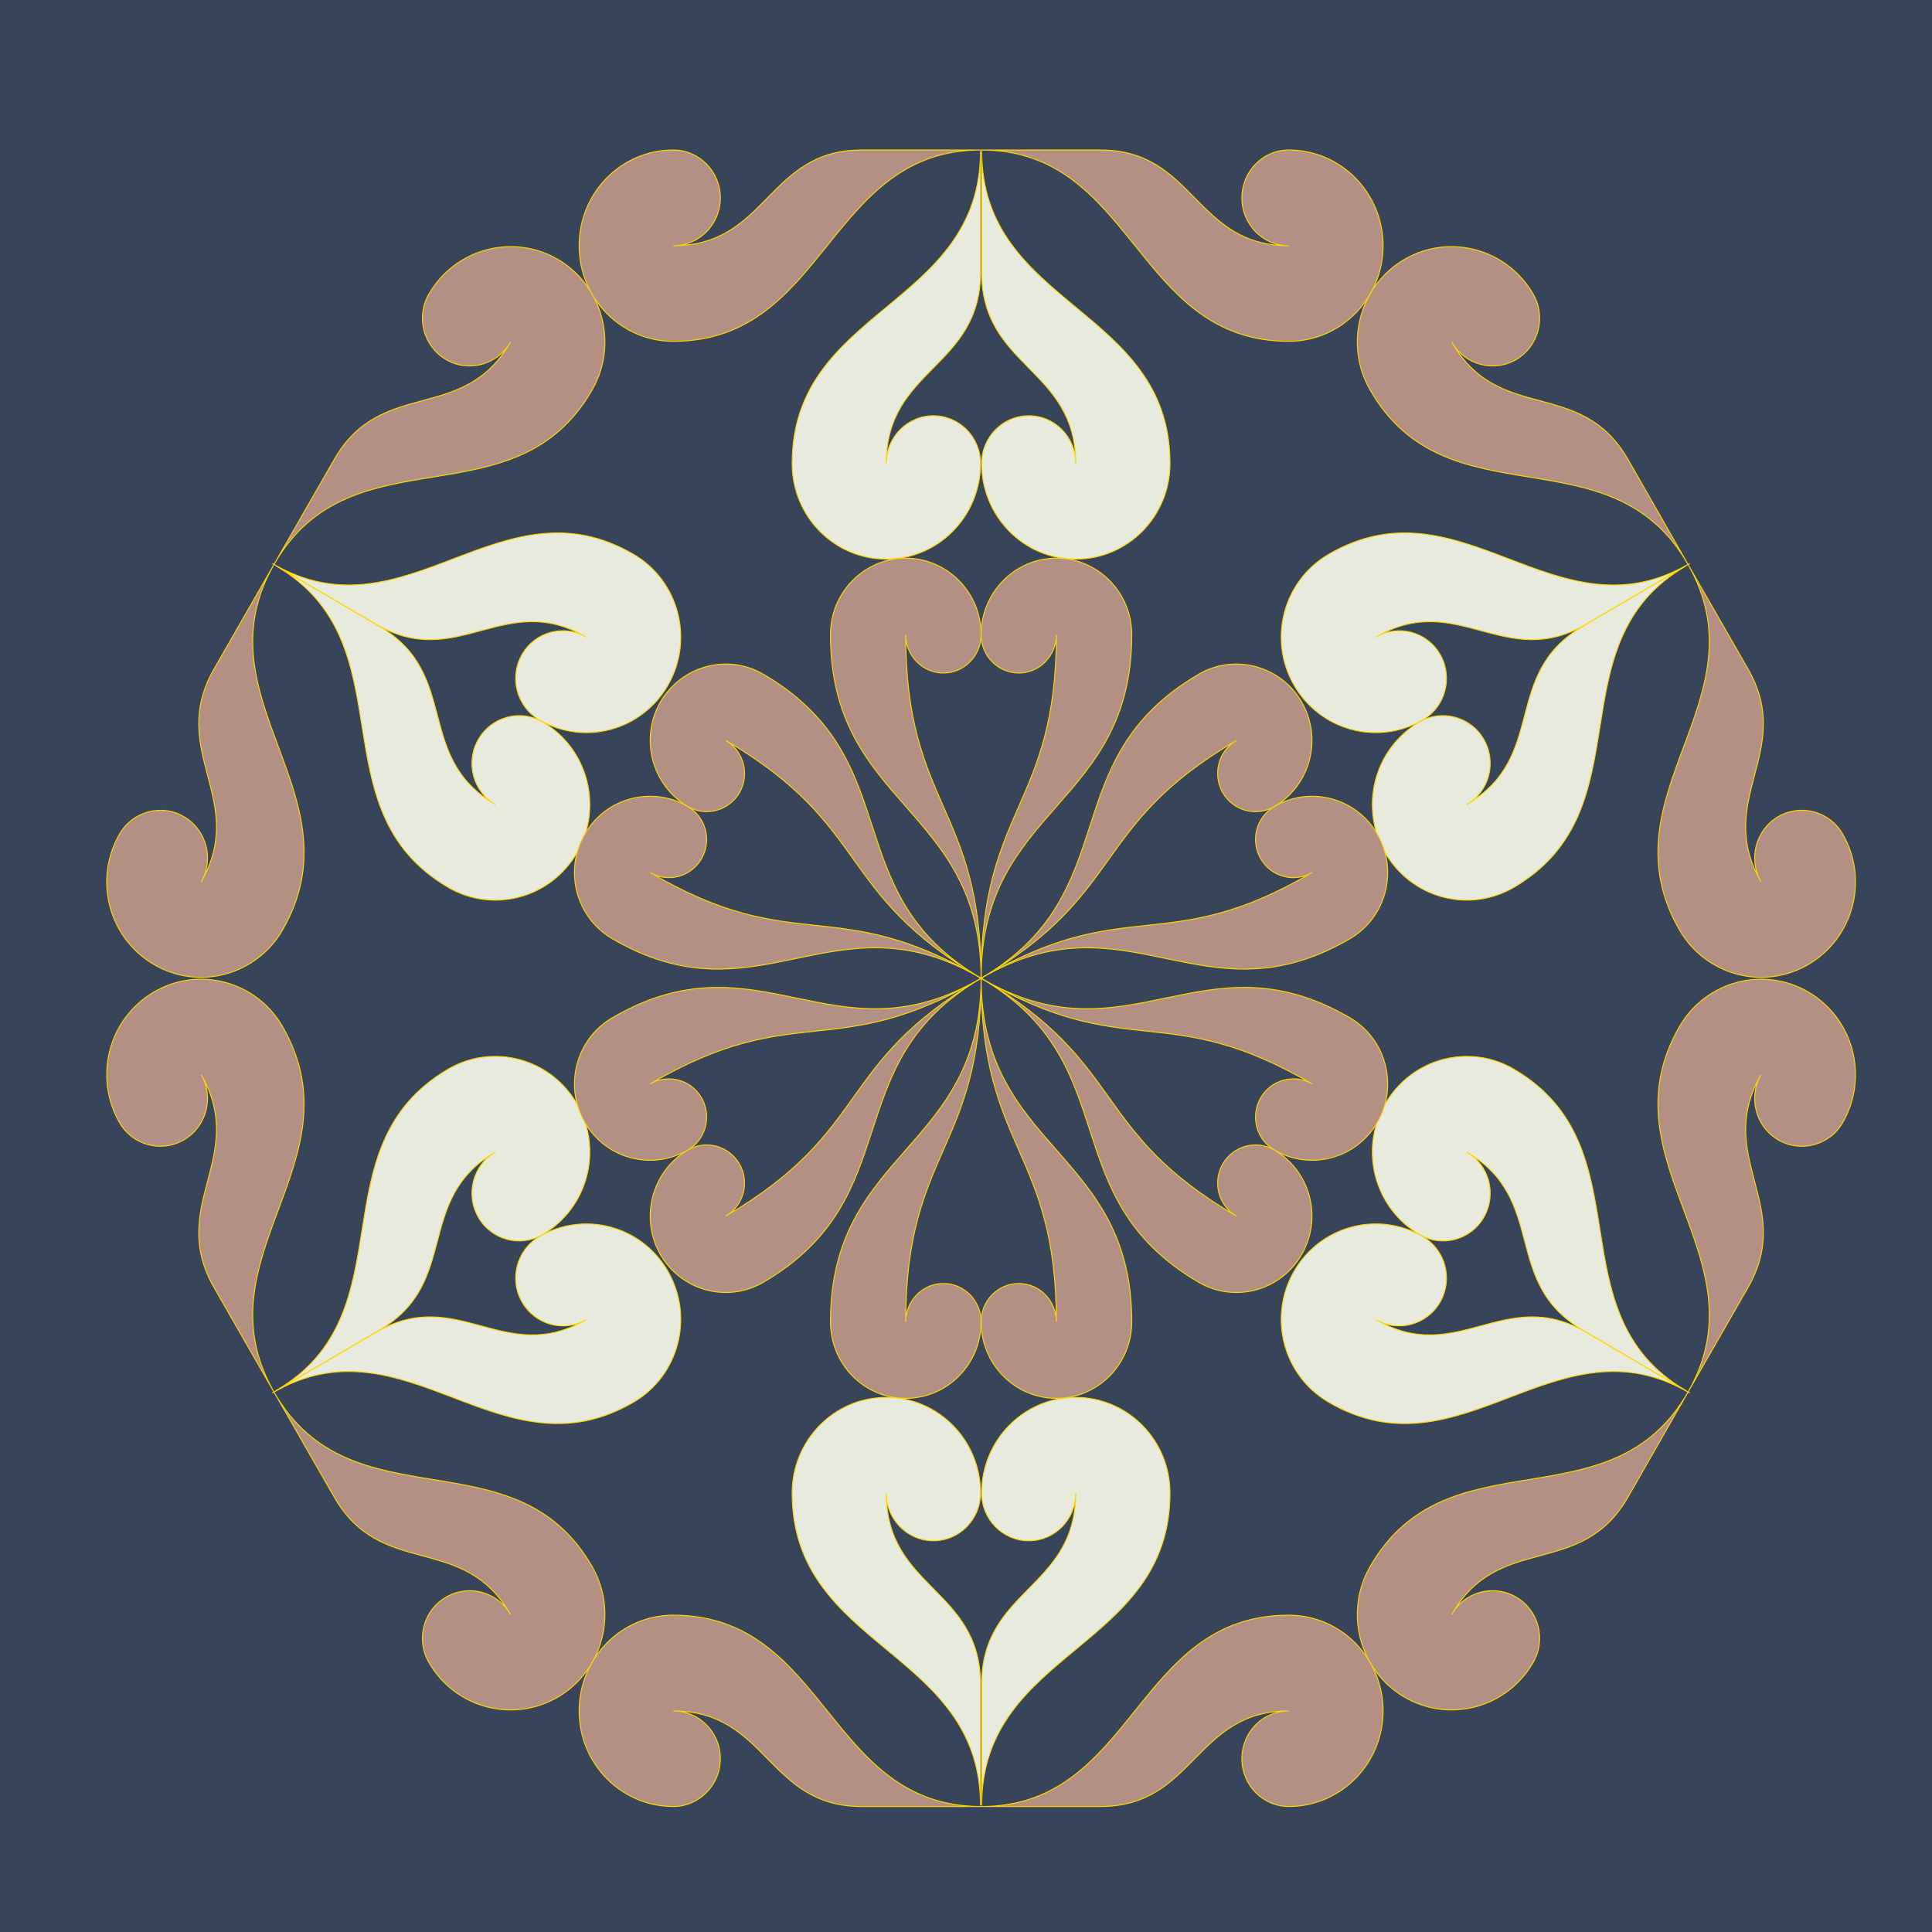 <?xml version="1.0" encoding="UTF-8"?>
<svg xmlns="http://www.w3.org/2000/svg" xmlns:xlink="http://www.w3.org/1999/xlink" width="40px" height="40px" viewBox="0 0 40 40" version="1.1">
<g id="surface1">
<rect x="0" y="0" width="40" height="40" style="fill:rgb(21.961%,26.667%,35.294%);fill-opacity:1;stroke:none;"/>
<path style="fill-rule:nonzero;fill:rgb(70.588%,56.471%,51.765%);fill-opacity:1;stroke-width:0.1;stroke-linecap:butt;stroke-linejoin:miter;stroke:rgb(100%,84.314%,0%);stroke-opacity:1;stroke-miterlimit:4;" d="M 0.004 86.606 C 16.339 86.606 16.339 66.598 32.674 66.598 C 38.199 66.598 42.683 71.082 42.683 76.612 C 42.683 82.123 38.199 86.606 32.674 86.606 C 29.911 86.606 27.689 84.355 27.689 81.609 C 27.689 78.844 29.911 76.612 32.674 76.612 C 22.685 76.612 22.685 86.606 12.676 86.606 Z M 0.004 86.606 " transform="matrix(0.195,0,0,0.198,20.312,20.254)"/>
<path style="fill-rule:nonzero;fill:rgb(70.588%,56.471%,51.765%);fill-opacity:1;stroke-width:0.1;stroke-linecap:butt;stroke-linejoin:miter;stroke:rgb(100%,84.314%,0%);stroke-opacity:1;stroke-miterlimit:4;" d="M -0.004 86.606 C 16.331 86.606 16.331 66.598 32.685 66.598 C 38.211 66.598 42.675 71.082 42.675 76.612 C 42.675 82.123 38.211 86.606 32.685 86.606 C 29.923 86.606 27.681 84.355 27.681 81.609 C 27.681 78.844 29.923 76.612 32.685 76.612 C 22.676 76.612 22.676 86.606 12.687 86.606 Z M -0.004 86.606 " transform="matrix(-0.195,0,0,0.198,20.312,20.254)"/>
<path style="fill-rule:nonzero;fill:rgb(90.98%,91.765%,86.667%);fill-opacity:1;stroke-width:0.1;stroke-linecap:butt;stroke-linejoin:miter;stroke:rgb(100%,84.314%,0%);stroke-opacity:1;stroke-miterlimit:4;" d="M -0.004 86.598 C 16.33 86.598 16.33 66.6 32.684 66.6 C 38.195 66.6 42.678 71.084 42.678 76.609 C 42.678 82.134 38.195 86.598 32.684 86.598 C 29.919 86.598 27.687 84.356 27.687 81.594 C 27.687 78.831 29.919 76.609 32.684 76.609 C 22.67 76.609 22.67 86.598 12.677 86.598 Z M -0.004 86.598 " transform="matrix(0,-0.198,-0.195,0,37.211,37.382)"/>
<path style="fill-rule:nonzero;fill:rgb(90.98%,91.765%,86.667%);fill-opacity:1;stroke-width:0.1;stroke-linecap:butt;stroke-linejoin:miter;stroke:rgb(100%,84.314%,0%);stroke-opacity:1;stroke-miterlimit:4;" d="M -0.004 86.607 C 16.33 86.607 16.33 66.609 32.684 66.609 C 38.195 66.609 42.678 71.073 42.678 76.598 C 42.678 82.123 38.195 86.607 32.684 86.607 C 29.919 86.607 27.687 84.365 27.687 81.602 C 27.687 78.84 29.919 76.598 32.684 76.598 C 22.67 76.598 22.67 86.607 12.677 86.607 Z M -0.004 86.607 " transform="matrix(0,-0.198,0.195,0,3.412,37.382)"/>
<path style="fill-rule:nonzero;fill:rgb(70.588%,56.471%,51.765%);fill-opacity:1;stroke-width:0.1;stroke-linecap:butt;stroke-linejoin:miter;stroke:rgb(100%,84.314%,0%);stroke-opacity:1;stroke-miterlimit:4;" d="M 0.004 -0.002 C 0.004 17.952 7.992 17.952 7.992 35.925 C 7.992 33.713 6.21 31.916 4.008 31.916 C 1.786 31.916 0.004 33.713 0.004 35.925 C 0.004 40.349 3.588 43.924 7.992 43.924 C 12.416 43.924 15.999 40.349 15.999 35.925 C 15.999 17.952 0.004 17.952 0.004 -0.002 " transform="matrix(0.195,0,0,0.198,20.312,20.254)"/>
<path style="fill-rule:nonzero;fill:rgb(70.588%,56.471%,51.765%);fill-opacity:1;stroke-width:0.1;stroke-linecap:butt;stroke-linejoin:miter;stroke:rgb(100%,84.314%,0%);stroke-opacity:1;stroke-miterlimit:4;" d="M -0.004 -0.002 C -0.004 17.952 8.003 17.952 8.003 35.925 C 8.003 33.713 6.201 31.916 3.999 31.916 C 1.797 31.916 -0.004 33.713 -0.004 35.925 C -0.004 40.349 3.579 43.924 8.003 43.924 C 12.427 43.924 15.99 40.349 15.99 35.925 C 15.99 17.952 -0.004 17.952 -0.004 -0.002 " transform="matrix(-0.195,0,0,0.198,20.312,20.254)"/>
<path style="fill-rule:nonzero;fill:rgb(70.588%,56.471%,51.765%);fill-opacity:1;stroke-width:0.1;stroke-linecap:butt;stroke-linejoin:miter;stroke:rgb(100%,84.314%,0%);stroke-opacity:1;stroke-miterlimit:4;" d="M -0.01 86.602 C 16.338 86.609 16.351 66.599 32.682 66.596 C 38.202 66.594 42.684 71.077 42.687 76.603 C 42.672 82.119 38.207 86.614 32.669 86.607 C 29.909 86.608 27.668 84.366 27.689 81.605 C 27.682 78.85 29.915 76.603 32.675 76.602 C 22.681 76.61 22.685 86.598 12.673 86.597 Z M -0.01 86.602 " transform="matrix(0.098,0.171,-0.169,0.099,20.312,20.254)"/>
<path style="fill-rule:nonzero;fill:rgb(70.588%,56.471%,51.765%);fill-opacity:1;stroke-width:0.1;stroke-linecap:butt;stroke-linejoin:miter;stroke:rgb(100%,84.314%,0%);stroke-opacity:1;stroke-miterlimit:4;" d="M 0.01 86.602 C 16.34 86.604 16.338 66.611 32.685 66.604 C 38.206 66.606 42.679 71.074 42.676 76.6 C 42.674 82.126 38.209 86.599 32.671 86.606 C 29.911 86.605 27.678 84.357 27.684 81.603 C 27.681 78.832 29.922 76.59 32.682 76.591 C 22.681 76.61 22.677 86.598 12.693 86.606 Z M 0.01 86.602 " transform="matrix(-0.098,-0.171,-0.169,0.099,20.312,20.254)"/>
<path style="fill-rule:nonzero;fill:rgb(90.98%,91.765%,86.667%);fill-opacity:1;stroke-width:0.1;stroke-linecap:butt;stroke-linejoin:miter;stroke:rgb(100%,84.314%,0%);stroke-opacity:1;stroke-miterlimit:4;" d="M 0.001 86.612 C 16.336 86.6 16.344 66.595 32.689 66.6 C 38.197 66.612 42.671 71.077 42.678 76.614 C 42.675 82.135 38.207 86.608 32.682 86.605 C 29.927 86.599 27.686 84.358 27.687 81.598 C 27.688 78.837 29.909 76.598 32.68 76.594 C 22.675 76.6 22.676 86.611 12.689 86.608 Z M 0.001 86.612 " transform="matrix(0.169,-0.099,-0.098,-0.171,14.126,43.651)"/>
<path style="fill-rule:nonzero;fill:rgb(90.98%,91.765%,86.667%);fill-opacity:1;stroke-width:0.1;stroke-linecap:butt;stroke-linejoin:miter;stroke:rgb(100%,84.314%,0%);stroke-opacity:1;stroke-miterlimit:4;" d="M 0.001 86.593 C 16.336 86.605 16.346 66.61 32.674 66.595 C 38.2 66.592 42.685 71.075 42.678 76.612 C 42.681 82.133 38.207 86.598 32.682 86.6 C 29.927 86.606 27.68 84.374 27.678 81.613 C 27.687 78.836 29.919 76.612 32.673 76.606 C 22.685 76.609 22.676 86.594 12.689 86.597 Z M 0.001 86.593 " transform="matrix(0.169,-0.099,0.098,0.171,-2.773,13.985)"/>
<path style="fill-rule:nonzero;fill:rgb(70.588%,56.471%,51.765%);fill-opacity:1;stroke-width:0.1;stroke-linecap:butt;stroke-linejoin:miter;stroke:rgb(100%,84.314%,0%);stroke-opacity:1;stroke-miterlimit:4;" d="M 0.001 -0.005 C 0.006 17.959 8.012 17.958 8 35.912 C 7.993 33.712 6.203 31.915 4.01 31.921 C 1.79 31.934 0.005 33.723 -0.005 35.913 C -0.001 40.33 3.58 43.923 8 43.932 C 12.429 43.924 16 40.346 15.996 35.928 C 15.99 17.965 0.006 17.959 0.001 -0.005 " transform="matrix(0.098,0.171,-0.169,0.099,20.312,20.254)"/>
<path style="fill-rule:nonzero;fill:rgb(70.588%,56.471%,51.765%);fill-opacity:1;stroke-width:0.1;stroke-linecap:butt;stroke-linejoin:miter;stroke:rgb(100%,84.314%,0%);stroke-opacity:1;stroke-miterlimit:4;" d="M -0.001 -0.005 C -0.006 17.959 7.999 17.96 7.994 35.924 C 8.001 33.724 6.205 31.917 3.995 31.922 C 1.786 31.926 -0.005 33.723 0.005 35.913 C 0.001 40.33 3.582 43.926 8.002 43.917 C 12.414 43.935 15.995 40.342 15.999 35.925 C 16.005 17.961 -0.006 17.959 -0.001 -0.005 " transform="matrix(-0.098,-0.171,-0.169,0.099,20.312,20.254)"/>
<path style="fill-rule:nonzero;fill:rgb(70.588%,56.471%,51.765%);fill-opacity:1;stroke-width:0.1;stroke-linecap:butt;stroke-linejoin:miter;stroke:rgb(100%,84.314%,0%);stroke-opacity:1;stroke-miterlimit:4;" d="M 0.007 86.603 C 16.338 86.606 16.335 66.613 32.683 66.605 C 38.203 66.608 42.676 71.076 42.673 76.602 C 42.671 82.128 38.206 86.601 32.685 86.598 C 29.925 86.597 27.675 84.359 27.682 81.605 C 27.678 78.833 29.919 76.592 32.679 76.593 C 22.678 76.612 22.674 86.599 12.69 86.608 Z M 0.007 86.603 " transform="matrix(-0.098,0.171,-0.169,-0.099,20.312,20.254)"/>
<path style="fill-rule:nonzero;fill:rgb(70.588%,56.471%,51.765%);fill-opacity:1;stroke-width:0.1;stroke-linecap:butt;stroke-linejoin:miter;stroke:rgb(100%,84.314%,0%);stroke-opacity:1;stroke-miterlimit:4;" d="M -0.007 86.603 C 16.341 86.611 16.337 66.591 32.685 66.598 C 38.205 66.596 42.687 71.079 42.69 76.604 C 42.675 82.121 38.192 86.606 32.672 86.608 C 29.911 86.61 27.671 84.368 27.674 81.596 C 27.668 78.842 29.918 76.604 32.678 76.603 C 22.684 76.612 22.688 86.6 12.676 86.598 Z M -0.007 86.603 " transform="matrix(0.098,-0.171,-0.169,-0.099,20.312,20.254)"/>
<path style="fill-rule:nonzero;fill:rgb(90.98%,91.765%,86.667%);fill-opacity:1;stroke-width:0.1;stroke-linecap:butt;stroke-linejoin:miter;stroke:rgb(100%,84.314%,0%);stroke-opacity:1;stroke-miterlimit:4;" d="M -0.001 86.596 C 16.335 86.608 16.345 66.612 32.672 66.597 C 38.198 66.595 42.684 71.077 42.686 76.598 C 42.679 82.136 38.206 86.6 32.68 86.603 C 29.926 86.609 27.688 84.359 27.687 81.599 C 27.685 78.839 29.927 76.598 32.671 76.609 C 22.683 76.612 22.675 86.596 12.687 86.6 Z M -0.001 86.596 " transform="matrix(0.169,0.099,0.098,-0.171,-2.773,26.523)"/>
<path style="fill-rule:nonzero;fill:rgb(90.98%,91.765%,86.667%);fill-opacity:1;stroke-width:0.1;stroke-linecap:butt;stroke-linejoin:miter;stroke:rgb(100%,84.314%,0%);stroke-opacity:1;stroke-miterlimit:4;" d="M -0.001 86.609 C 16.335 86.597 16.342 66.592 32.687 66.597 C 38.196 66.609 42.679 71.091 42.676 76.612 C 42.674 82.132 38.206 86.605 32.68 86.602 C 29.926 86.596 27.684 84.355 27.685 81.595 C 27.687 78.834 29.917 76.612 32.688 76.608 C 22.673 76.597 22.675 86.609 12.687 86.605 Z M -0.001 86.609 " transform="matrix(0.169,0.099,-0.098,0.171,14.126,-3.143)"/>
<path style="fill-rule:nonzero;fill:rgb(70.588%,56.471%,51.765%);fill-opacity:1;stroke-width:0.1;stroke-linecap:butt;stroke-linejoin:miter;stroke:rgb(100%,84.314%,0%);stroke-opacity:1;stroke-miterlimit:4;" d="M -0.004 -0.003 C -0.009 17.961 7.996 17.962 7.991 35.925 C 7.998 33.725 6.202 31.919 3.993 31.923 C 1.783 31.928 0.009 33.715 0.002 35.915 C -0.002 40.332 3.579 43.927 7.999 43.919 C 12.428 43.927 15.992 40.344 15.996 35.926 C 16.002 17.963 -0.009 17.961 -0.004 -0.003 " transform="matrix(-0.098,0.171,-0.169,-0.099,20.312,20.254)"/>
<path style="fill-rule:nonzero;fill:rgb(70.588%,56.471%,51.765%);fill-opacity:1;stroke-width:0.1;stroke-linecap:butt;stroke-linejoin:miter;stroke:rgb(100%,84.314%,0%);stroke-opacity:1;stroke-miterlimit:4;" d="M 0.004 -0.003 C 0.009 17.961 7.998 17.95 8.003 35.914 C 7.996 33.714 6.206 31.917 3.996 31.912 C 1.793 31.935 -0.009 33.715 -0.002 35.915 C 0.002 40.332 3.583 43.925 8.002 43.934 C 12.415 43.916 16.003 40.347 15.999 35.93 C 15.993 17.966 0.009 17.961 0.004 -0.003 " transform="matrix(0.098,-0.171,-0.169,-0.099,20.312,20.254)"/>
<path style="fill-rule:nonzero;fill:rgb(70.588%,56.471%,51.765%);fill-opacity:1;stroke-width:0.1;stroke-linecap:butt;stroke-linejoin:miter;stroke:rgb(100%,84.314%,0%);stroke-opacity:1;stroke-miterlimit:4;" d="M -0.004 86.609 C 16.331 86.609 16.331 66.602 32.685 66.602 C 38.211 66.602 42.675 71.085 42.675 76.596 C 42.675 82.126 38.211 86.609 32.685 86.609 C 29.923 86.609 27.681 84.358 27.681 81.593 C 27.681 78.847 29.923 76.596 32.685 76.596 C 22.676 76.596 22.676 86.609 12.687 86.609 Z M -0.004 86.609 " transform="matrix(-0.195,0,0,-0.198,20.312,20.254)"/>
<path style="fill-rule:nonzero;fill:rgb(70.588%,56.471%,51.765%);fill-opacity:1;stroke-width:0.1;stroke-linecap:butt;stroke-linejoin:miter;stroke:rgb(100%,84.314%,0%);stroke-opacity:1;stroke-miterlimit:4;" d="M 0.004 86.609 C 16.339 86.609 16.339 66.602 32.674 66.602 C 38.199 66.602 42.683 71.085 42.683 76.596 C 42.683 82.126 38.199 86.609 32.674 86.609 C 29.911 86.609 27.689 84.358 27.689 81.593 C 27.689 78.847 29.911 76.596 32.674 76.596 C 22.685 76.596 22.685 86.609 12.676 86.609 Z M 0.004 86.609 " transform="matrix(0.195,0,0,-0.198,20.312,20.254)"/>
<path style="fill-rule:nonzero;fill:rgb(90.98%,91.765%,86.667%);fill-opacity:1;stroke-width:0.1;stroke-linecap:butt;stroke-linejoin:miter;stroke:rgb(100%,84.314%,0%);stroke-opacity:1;stroke-miterlimit:4;" d="M -0.007 86.607 C 16.347 86.607 16.347 66.609 32.681 66.609 C 38.211 66.609 42.675 71.073 42.675 76.598 C 42.675 82.123 38.211 86.607 32.681 86.607 C 29.916 86.607 27.684 84.365 27.684 81.602 C 27.684 78.84 29.916 76.598 32.681 76.598 C 22.687 76.598 22.687 86.607 12.673 86.607 Z M -0.007 86.607 " transform="matrix(0,0.198,0.195,0,3.412,3.126)"/>
<path style="fill-rule:nonzero;fill:rgb(90.98%,91.765%,86.667%);fill-opacity:1;stroke-width:0.1;stroke-linecap:butt;stroke-linejoin:miter;stroke:rgb(100%,84.314%,0%);stroke-opacity:1;stroke-miterlimit:4;" d="M -0.007 86.598 C 16.347 86.598 16.347 66.6 32.681 66.6 C 38.211 66.6 42.675 71.084 42.675 76.609 C 42.675 82.134 38.211 86.598 32.681 86.598 C 29.916 86.598 27.684 84.356 27.684 81.594 C 27.684 78.831 29.916 76.609 32.681 76.609 C 22.687 76.609 22.687 86.598 12.673 86.598 Z M -0.007 86.598 " transform="matrix(-0,0.198,-0.195,-0,37.211,3.126)"/>
<path style="fill-rule:nonzero;fill:rgb(70.588%,56.471%,51.765%);fill-opacity:1;stroke-width:0.1;stroke-linecap:butt;stroke-linejoin:miter;stroke:rgb(100%,84.314%,0%);stroke-opacity:1;stroke-miterlimit:4;" d="M -0.004 0.002 C -0.004 17.955 8.003 17.955 8.003 35.929 C 8.003 33.716 6.201 31.919 3.999 31.919 C 1.797 31.919 -0.004 33.716 -0.004 35.929 C -0.004 40.333 3.579 43.928 8.003 43.928 C 12.427 43.928 15.99 40.333 15.99 35.929 C 15.99 17.955 -0.004 17.955 -0.004 0.002 " transform="matrix(-0.195,0,0,-0.198,20.312,20.254)"/>
<path style="fill-rule:nonzero;fill:rgb(70.588%,56.471%,51.765%);fill-opacity:1;stroke-width:0.1;stroke-linecap:butt;stroke-linejoin:miter;stroke:rgb(100%,84.314%,0%);stroke-opacity:1;stroke-miterlimit:4;" d="M 0.004 0.002 C 0.004 17.955 7.992 17.955 7.992 35.929 C 7.992 33.716 6.21 31.919 4.008 31.919 C 1.786 31.919 0.004 33.716 0.004 35.929 C 0.004 40.333 3.588 43.928 7.992 43.928 C 12.416 43.928 15.999 40.333 15.999 35.929 C 15.999 17.955 0.004 17.955 0.004 0.002 " transform="matrix(0.195,0,0,-0.198,20.312,20.254)"/>
<path style="fill-rule:nonzero;fill:rgb(70.588%,56.471%,51.765%);fill-opacity:1;stroke-width:0.1;stroke-linecap:butt;stroke-linejoin:miter;stroke:rgb(100%,84.314%,0%);stroke-opacity:1;stroke-miterlimit:4;" d="M -0.001 86.593 C 16.347 86.601 16.333 66.598 32.68 66.606 C 38.201 66.603 42.683 71.086 42.685 76.612 C 42.671 82.128 38.198 86.596 32.678 86.598 C 29.917 86.6 27.676 84.358 27.67 81.604 C 27.674 78.832 29.924 76.595 32.674 76.611 C 22.69 76.602 22.683 86.607 12.672 86.606 Z M -0.001 86.593 " transform="matrix(-0.098,-0.171,0.169,-0.099,20.312,20.254)"/>
<path style="fill-rule:nonzero;fill:rgb(70.588%,56.471%,51.765%);fill-opacity:1;stroke-width:0.1;stroke-linecap:butt;stroke-linejoin:miter;stroke:rgb(100%,84.314%,0%);stroke-opacity:1;stroke-miterlimit:4;" d="M 0.001 86.593 C 16.332 86.596 16.329 66.603 32.677 66.595 C 38.197 66.598 42.68 71.083 42.677 76.609 C 42.675 82.135 38.21 86.608 32.69 86.605 C 29.929 86.604 27.68 84.367 27.676 81.595 C 27.682 78.841 29.923 76.599 32.683 76.6 C 22.672 76.602 22.678 86.607 12.684 86.598 Z M 0.001 86.593 " transform="matrix(0.098,0.171,0.169,-0.099,20.312,20.254)"/>
<path style="fill-rule:nonzero;fill:rgb(90.98%,91.765%,86.667%);fill-opacity:1;stroke-width:0.1;stroke-linecap:butt;stroke-linejoin:miter;stroke:rgb(100%,84.314%,0%);stroke-opacity:1;stroke-miterlimit:4;" d="M 0.009 86.604 C 16.345 86.591 16.335 66.596 32.68 66.601 C 38.206 66.603 42.689 71.085 42.686 76.606 C 42.684 82.126 38.198 86.609 32.672 86.606 C 29.918 86.6 27.677 84.359 27.678 81.599 C 27.679 78.839 29.927 76.606 32.681 76.612 C 22.683 76.592 22.685 86.603 12.68 86.609 Z M 0.009 86.604 " transform="matrix(-0.169,0.099,0.098,0.171,26.497,-3.143)"/>
<path style="fill-rule:nonzero;fill:rgb(90.98%,91.765%,86.667%);fill-opacity:1;stroke-width:0.1;stroke-linecap:butt;stroke-linejoin:miter;stroke:rgb(100%,84.314%,0%);stroke-opacity:1;stroke-miterlimit:4;" d="M 0.009 86.601 C 16.345 86.614 16.337 66.608 32.682 66.603 C 38.208 66.601 42.676 71.073 42.679 76.594 C 42.671 82.132 38.198 86.596 32.672 86.599 C 29.918 86.605 27.68 84.355 27.679 81.595 C 27.678 78.834 29.919 76.594 32.681 76.614 C 22.676 76.608 22.685 86.602 12.68 86.596 Z M 0.009 86.601 " transform="matrix(-0.169,0.099,-0.098,-0.171,43.396,26.523)"/>
<path style="fill-rule:nonzero;fill:rgb(70.588%,56.471%,51.765%);fill-opacity:1;stroke-width:0.1;stroke-linecap:butt;stroke-linejoin:miter;stroke:rgb(100%,84.314%,0%);stroke-opacity:1;stroke-miterlimit:4;" d="M -0.001 0.005 C 0.005 17.968 7.993 17.957 7.999 35.921 C 8.002 33.704 6.201 31.924 3.992 31.92 C 1.799 31.925 -0.004 33.705 -0.007 35.922 C -0.003 40.339 3.579 43.933 8.008 43.924 C 12.41 43.923 16.009 40.337 16.005 35.92 C 15.999 17.956 0.005 17.968 -0.001 0.005 " transform="matrix(-0.098,-0.171,0.169,-0.099,20.312,20.254)"/>
<path style="fill-rule:nonzero;fill:rgb(70.588%,56.471%,51.765%);fill-opacity:1;stroke-width:0.1;stroke-linecap:butt;stroke-linejoin:miter;stroke:rgb(100%,84.314%,0%);stroke-opacity:1;stroke-miterlimit:4;" d="M 0.001 0.005 C -0.005 17.968 8.001 17.969 7.995 35.933 C 7.992 33.715 6.207 31.926 3.997 31.931 C 1.787 31.935 0.004 33.705 0.007 35.922 C 0.003 40.339 3.574 43.917 8.003 43.926 C 12.422 43.917 15.997 40.351 16.001 35.934 C 15.996 17.953 -0.005 17.968 0.001 0.005 " transform="matrix(0.098,0.171,0.169,-0.099,20.312,20.254)"/>
<path style="fill-rule:nonzero;fill:rgb(70.588%,56.471%,51.765%);fill-opacity:1;stroke-width:0.1;stroke-linecap:butt;stroke-linejoin:miter;stroke:rgb(100%,84.314%,0%);stroke-opacity:1;stroke-miterlimit:4;" d="M 0.004 86.592 C 16.335 86.594 16.332 66.601 32.68 66.594 C 38.2 66.596 42.683 71.081 42.68 76.607 C 42.678 82.133 38.213 86.606 32.675 86.614 C 29.915 86.612 27.682 84.365 27.679 81.593 C 27.685 78.839 29.926 76.597 32.686 76.599 C 22.675 76.6 22.681 86.605 12.687 86.596 Z M 0.004 86.592 " transform="matrix(0.098,-0.171,0.169,0.099,20.312,20.254)"/>
<path style="fill-rule:nonzero;fill:rgb(70.588%,56.471%,51.765%);fill-opacity:1;stroke-width:0.1;stroke-linecap:butt;stroke-linejoin:miter;stroke:rgb(100%,84.314%,0%);stroke-opacity:1;stroke-miterlimit:4;" d="M -0.004 86.592 C 16.344 86.599 16.347 66.606 32.677 66.604 C 38.198 66.601 42.68 71.084 42.682 76.61 C 42.668 82.126 38.212 86.604 32.675 86.597 C 29.914 86.598 27.673 84.357 27.684 81.612 C 27.688 78.84 29.921 76.593 32.671 76.609 C 22.687 76.6 22.68 86.605 12.669 86.604 Z M -0.004 86.592 " transform="matrix(-0.098,0.171,0.169,0.099,20.312,20.254)"/>
<path style="fill-rule:nonzero;fill:rgb(90.98%,91.765%,86.667%);fill-opacity:1;stroke-width:0.1;stroke-linecap:butt;stroke-linejoin:miter;stroke:rgb(100%,84.314%,0%);stroke-opacity:1;stroke-miterlimit:4;" d="M 0.011 86.599 C 16.346 86.611 16.339 66.605 32.684 66.6 C 38.21 66.598 42.678 71.07 42.671 76.608 C 42.673 82.129 38.2 86.593 32.674 86.596 C 29.92 86.602 27.672 84.369 27.671 81.609 C 27.68 78.832 29.911 76.608 32.683 76.612 C 22.678 76.605 22.686 86.599 12.681 86.593 Z M 0.011 86.599 " transform="matrix(-0.169,-0.099,-0.098,0.171,43.396,13.985)"/>
<path style="fill-rule:nonzero;fill:rgb(90.98%,91.765%,86.667%);fill-opacity:1;stroke-width:0.1;stroke-linecap:butt;stroke-linejoin:miter;stroke:rgb(100%,84.314%,0%);stroke-opacity:1;stroke-miterlimit:4;" d="M 0.011 86.607 C 16.346 86.594 16.336 66.599 32.681 66.604 C 38.207 66.606 42.681 71.071 42.688 76.609 C 42.685 82.129 38.2 86.612 32.674 86.609 C 29.92 86.603 27.678 84.362 27.68 81.602 C 27.681 78.842 29.919 76.592 32.673 76.598 C 22.685 76.594 22.686 86.606 12.681 86.612 Z M 0.011 86.607 " transform="matrix(-0.169,-0.099,0.098,-0.171,26.497,43.651)"/>
<path style="fill-rule:nonzero;fill:rgb(70.588%,56.471%,51.765%);fill-opacity:1;stroke-width:0.1;stroke-linecap:butt;stroke-linejoin:miter;stroke:rgb(100%,84.314%,0%);stroke-opacity:1;stroke-miterlimit:4;" d="M 0.004 0.003 C -0.002 17.966 8.004 17.967 7.998 35.931 C 7.995 33.714 6.209 31.925 4 31.929 C 1.79 31.933 -0.011 33.713 0.009 35.92 C 0.005 40.338 3.577 43.916 8.006 43.924 C 12.408 43.925 16 40.349 16.004 35.932 C 15.999 17.951 -0.002 17.966 0.004 0.003 " transform="matrix(0.098,-0.171,0.169,0.099,20.312,20.254)"/>
<path style="fill-rule:nonzero;fill:rgb(70.588%,56.471%,51.765%);fill-opacity:1;stroke-width:0.1;stroke-linecap:butt;stroke-linejoin:miter;stroke:rgb(100%,84.314%,0%);stroke-opacity:1;stroke-miterlimit:4;" d="M -0.004 0.003 C 0.002 17.966 8.008 17.966 7.996 35.919 C 7.999 33.702 6.198 31.923 4.006 31.928 C 1.796 31.924 0.011 33.713 -0.009 35.92 C -0.005 40.338 3.576 43.931 8.005 43.922 C 12.425 43.931 16.006 40.336 16.002 35.918 C 15.996 17.955 0.002 17.966 -0.004 0.003 " transform="matrix(-0.098,0.171,0.169,0.099,20.312,20.254)"/>
</g>
</svg>
